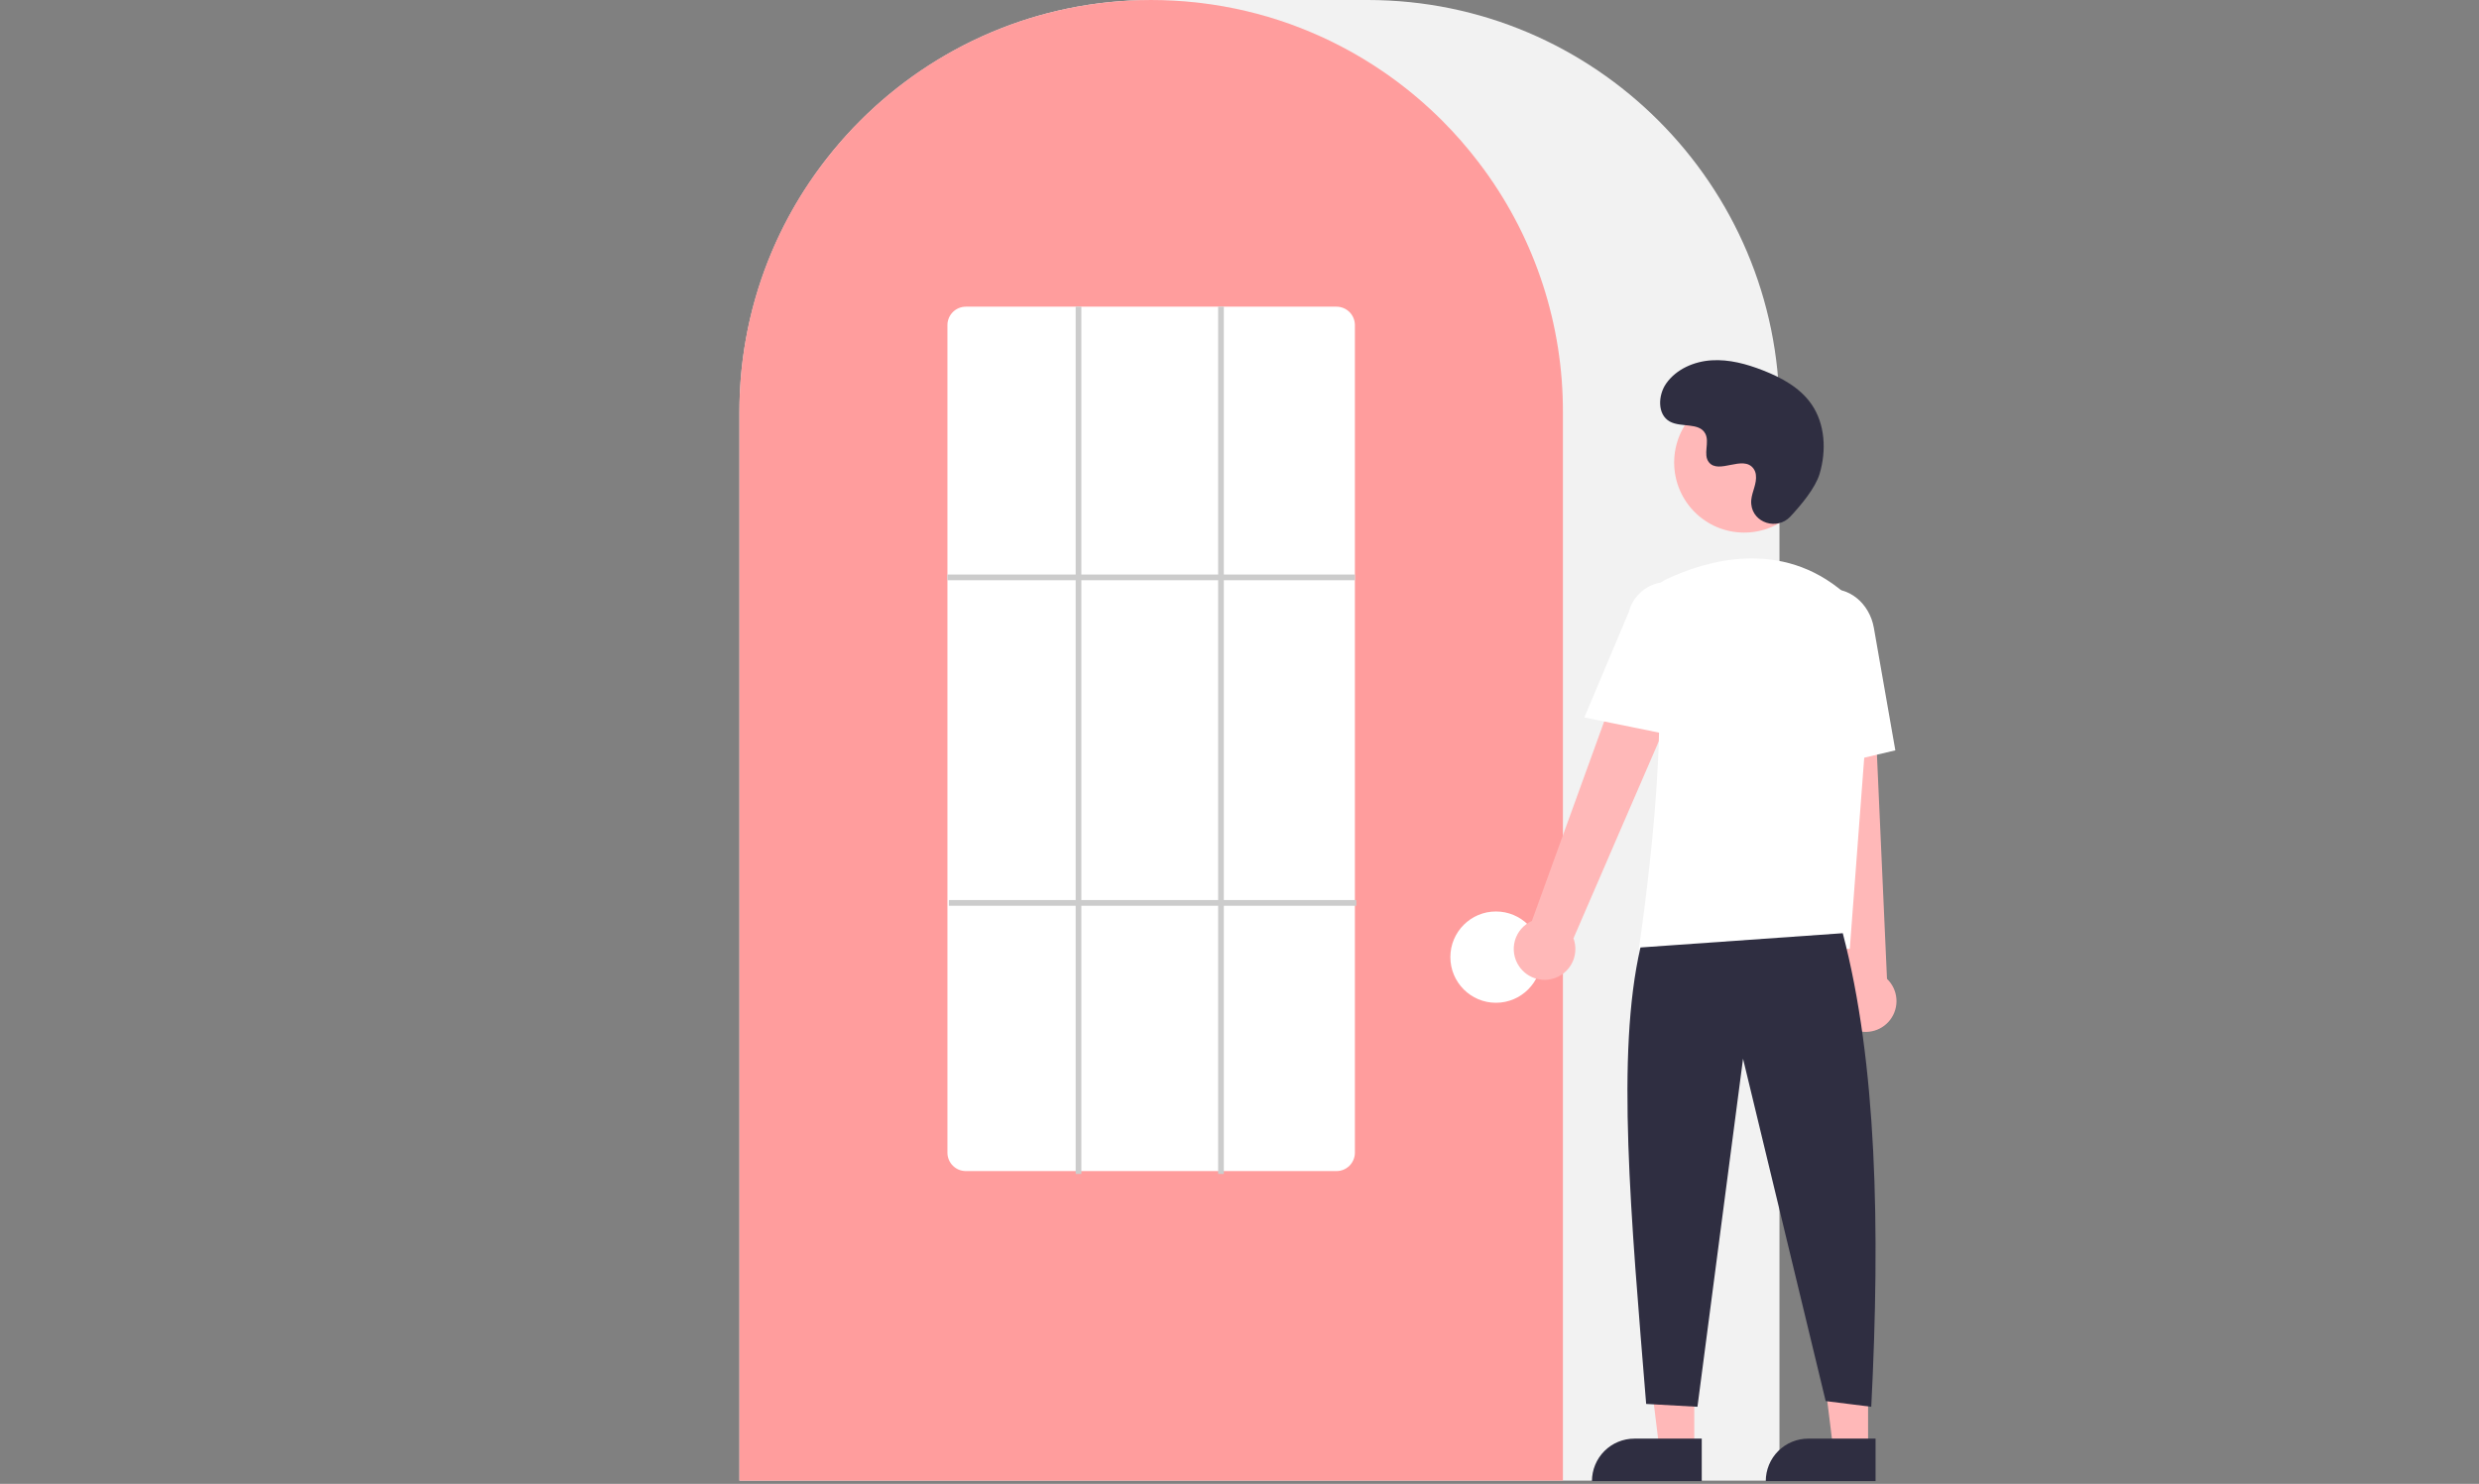 <svg width="638" height="382" viewBox="0 0 638 382" fill="none" xmlns="http://www.w3.org/2000/svg">
<rect x="0" y="0" width="638" height="382" fill="#808080" stroke="none"/>
<g clip-path="url(#clip0_142_184)">
<path d="M457.967 381.164H190.3V106.124C190.3 47.607 237.836 0 296.266 0H352C410.43 0 457.967 47.607 457.967 106.124V381.164Z" fill="#F2F2F2"/>
<path d="M402.233 381.164H190.3V106.124C190.241 83.701 197.331 61.846 210.537 43.739C211.024 43.074 211.509 42.419 212.01 41.77C218.397 33.38 225.999 25.991 234.563 19.847C235.047 19.494 235.532 19.148 236.025 18.802C243.192 13.835 250.944 9.775 259.105 6.714C259.59 6.53 260.083 6.346 260.576 6.169C267.958 3.531 275.609 1.724 283.389 0.781C283.872 0.715 284.367 0.663 284.862 0.612C292.444 -0.2 300.091 -0.2 307.673 0.612C308.166 0.663 308.662 0.715 309.15 0.782C316.928 1.725 324.577 3.531 331.957 6.169C332.45 6.346 332.944 6.53 333.43 6.714C341.49 9.737 349.151 13.736 356.241 18.623C356.734 18.962 357.227 19.309 357.713 19.655C362.513 23.087 367.022 26.91 371.194 31.086C374.539 34.435 377.657 38.005 380.525 41.772C381.024 42.419 381.51 43.075 381.996 43.738C395.202 61.845 402.292 83.701 402.233 106.124V381.164Z" fill="#FF9D9D"/>
<path d="M385 258.149C391.48 258.149 396.733 252.888 396.733 246.398C396.733 239.908 391.48 234.647 385 234.647C378.52 234.647 373.267 239.908 373.267 246.398C373.267 252.888 378.52 258.149 385 258.149Z" fill="white"/>
<path d="M436.039 372.926H427.049L422.771 338.196L436.041 338.197L436.039 372.926Z" fill="#FFB8B8"/>
<path d="M420.627 370.354H437.965V381.287H409.709C409.709 379.851 409.992 378.429 410.541 377.103C411.089 375.776 411.893 374.571 412.907 373.556C413.921 372.541 415.124 371.735 416.449 371.186C417.773 370.636 419.193 370.354 420.627 370.354Z" fill="#2F2E41"/>
<path d="M480.773 372.926H471.782L467.504 338.196L480.774 338.197L480.773 372.926Z" fill="#FFB8B8"/>
<path d="M465.36 370.354H482.699V381.287H454.443C454.443 379.851 454.725 378.429 455.274 377.103C455.823 375.776 456.627 374.571 457.64 373.556C458.654 372.541 459.858 371.735 461.182 371.186C462.507 370.636 463.926 370.354 465.36 370.354Z" fill="#2F2E41"/>
<path d="M390.938 248.725C390.291 247.771 389.861 246.686 389.679 245.547C389.496 244.409 389.564 243.244 389.88 242.134C390.195 241.025 390.749 239.998 391.504 239.127C392.258 238.255 393.194 237.56 394.246 237.09L424.808 152.729L439.847 160.949L404.951 241.566C405.623 243.388 405.603 245.393 404.897 247.202C404.191 249.01 402.847 250.497 401.12 251.379C399.392 252.262 397.402 252.479 395.525 251.99C393.649 251.501 392.017 250.339 390.938 248.725Z" fill="#FFB8B8"/>
<path d="M476.18 264.577C475.181 264.004 474.32 263.218 473.657 262.274C472.994 261.331 472.545 260.254 472.343 259.119C472.141 257.983 472.19 256.817 472.486 255.702C472.782 254.588 473.319 253.552 474.059 252.668L464.591 163.429L481.705 164.212L485.64 251.99C487.041 253.332 487.902 255.143 488.059 257.079C488.216 259.014 487.659 260.94 486.493 262.492C485.327 264.043 483.633 265.112 481.732 265.497C479.831 265.881 477.856 265.554 476.18 264.577Z" fill="#FFB8B8"/>
<path d="M448.878 137.105C458.825 137.105 466.889 129.029 466.889 119.066C466.889 109.104 458.825 101.028 448.878 101.028C438.93 101.028 430.866 109.104 430.866 119.066C430.866 129.029 438.93 137.105 448.878 137.105Z" fill="#FFB8B8"/>
<path d="M476.065 244.282H421.764L421.829 243.859C421.927 243.226 431.507 180.376 424.441 159.815C423.732 157.794 423.795 155.582 424.616 153.605C425.438 151.628 426.961 150.025 428.892 149.104H428.892C438.992 144.341 458.378 138.476 474.74 152.71C477.148 154.839 479.028 157.499 480.232 160.482C481.436 163.464 481.931 166.686 481.677 169.892L476.065 244.282Z" fill="white"/>
<path d="M432.193 189.664L407.746 184.697L419.206 157.502C419.891 154.868 421.592 152.614 423.935 151.234C426.278 149.854 429.072 149.461 431.704 150.142C434.336 150.822 436.591 152.52 437.974 154.863C439.357 157.207 439.756 160.004 439.083 162.641L432.193 189.664Z" fill="white"/>
<path d="M463.504 198.887L462.034 165.147C460.919 158.804 464.545 152.808 470.121 151.828C475.698 150.852 481.144 155.251 482.263 161.64L487.788 193.167L463.504 198.887Z" fill="white"/>
<path d="M474.259 240.242C482.996 273.568 483.949 315.938 481.592 362.156L469.859 360.687L448.592 272.557L436.859 362.156L423.659 361.421C419.715 312.928 415.875 271.297 422.192 243.914L474.259 240.242Z" fill="#2F2E41"/>
<path d="M460.745 133.006C457.385 136.591 451.145 134.667 450.707 129.77C450.673 129.39 450.675 129.007 450.715 128.627C450.941 126.458 452.192 124.489 451.892 122.198C451.824 121.628 451.612 121.085 451.276 120.62C448.599 117.029 442.313 122.226 439.786 118.976C438.237 116.982 440.058 113.844 438.869 111.616C437.3 108.676 432.651 110.126 429.736 108.516C426.493 106.725 426.687 101.741 428.822 98.71C431.426 95.013 435.991 93.04 440.499 92.756C445.007 92.472 449.484 93.692 453.693 95.335C458.475 97.201 463.218 99.781 466.16 103.992C469.739 109.113 470.084 115.998 468.294 121.987C467.205 125.629 463.489 130.079 460.745 133.006Z" fill="#2F2E41"/>
<path d="M343.933 301.479H248.6C247.344 301.486 246.138 300.994 245.244 300.111C244.35 299.227 243.843 298.025 243.833 296.768V83.662C243.843 82.404 244.35 81.202 245.244 80.319C246.138 79.436 247.344 78.944 248.6 78.95H343.933C345.189 78.944 346.396 79.436 347.289 80.319C348.183 81.202 348.69 82.404 348.7 83.662V296.768C348.69 298.025 348.183 299.227 347.289 300.111C346.396 300.994 345.189 301.486 343.933 301.479Z" fill="white"/>
<path d="M348.7 147.904H243.833V149.373H348.7V147.904Z" fill="#CCCCCC"/>
<path d="M349.067 231.709H244.2V233.178H349.067V231.709Z" fill="#CCCCCC"/>
<path d="M278.3 78.95H276.833V302.214H278.3V78.95Z" fill="#CCCCCC"/>
<path d="M314.967 78.95H313.5V302.214H314.967V78.95Z" fill="#CCCCCC"/>
</g>
<defs>
<clipPath id="clip0_142_184">
<rect width="638" height="382" fill="white"/>
</clipPath>
</defs>
</svg>
